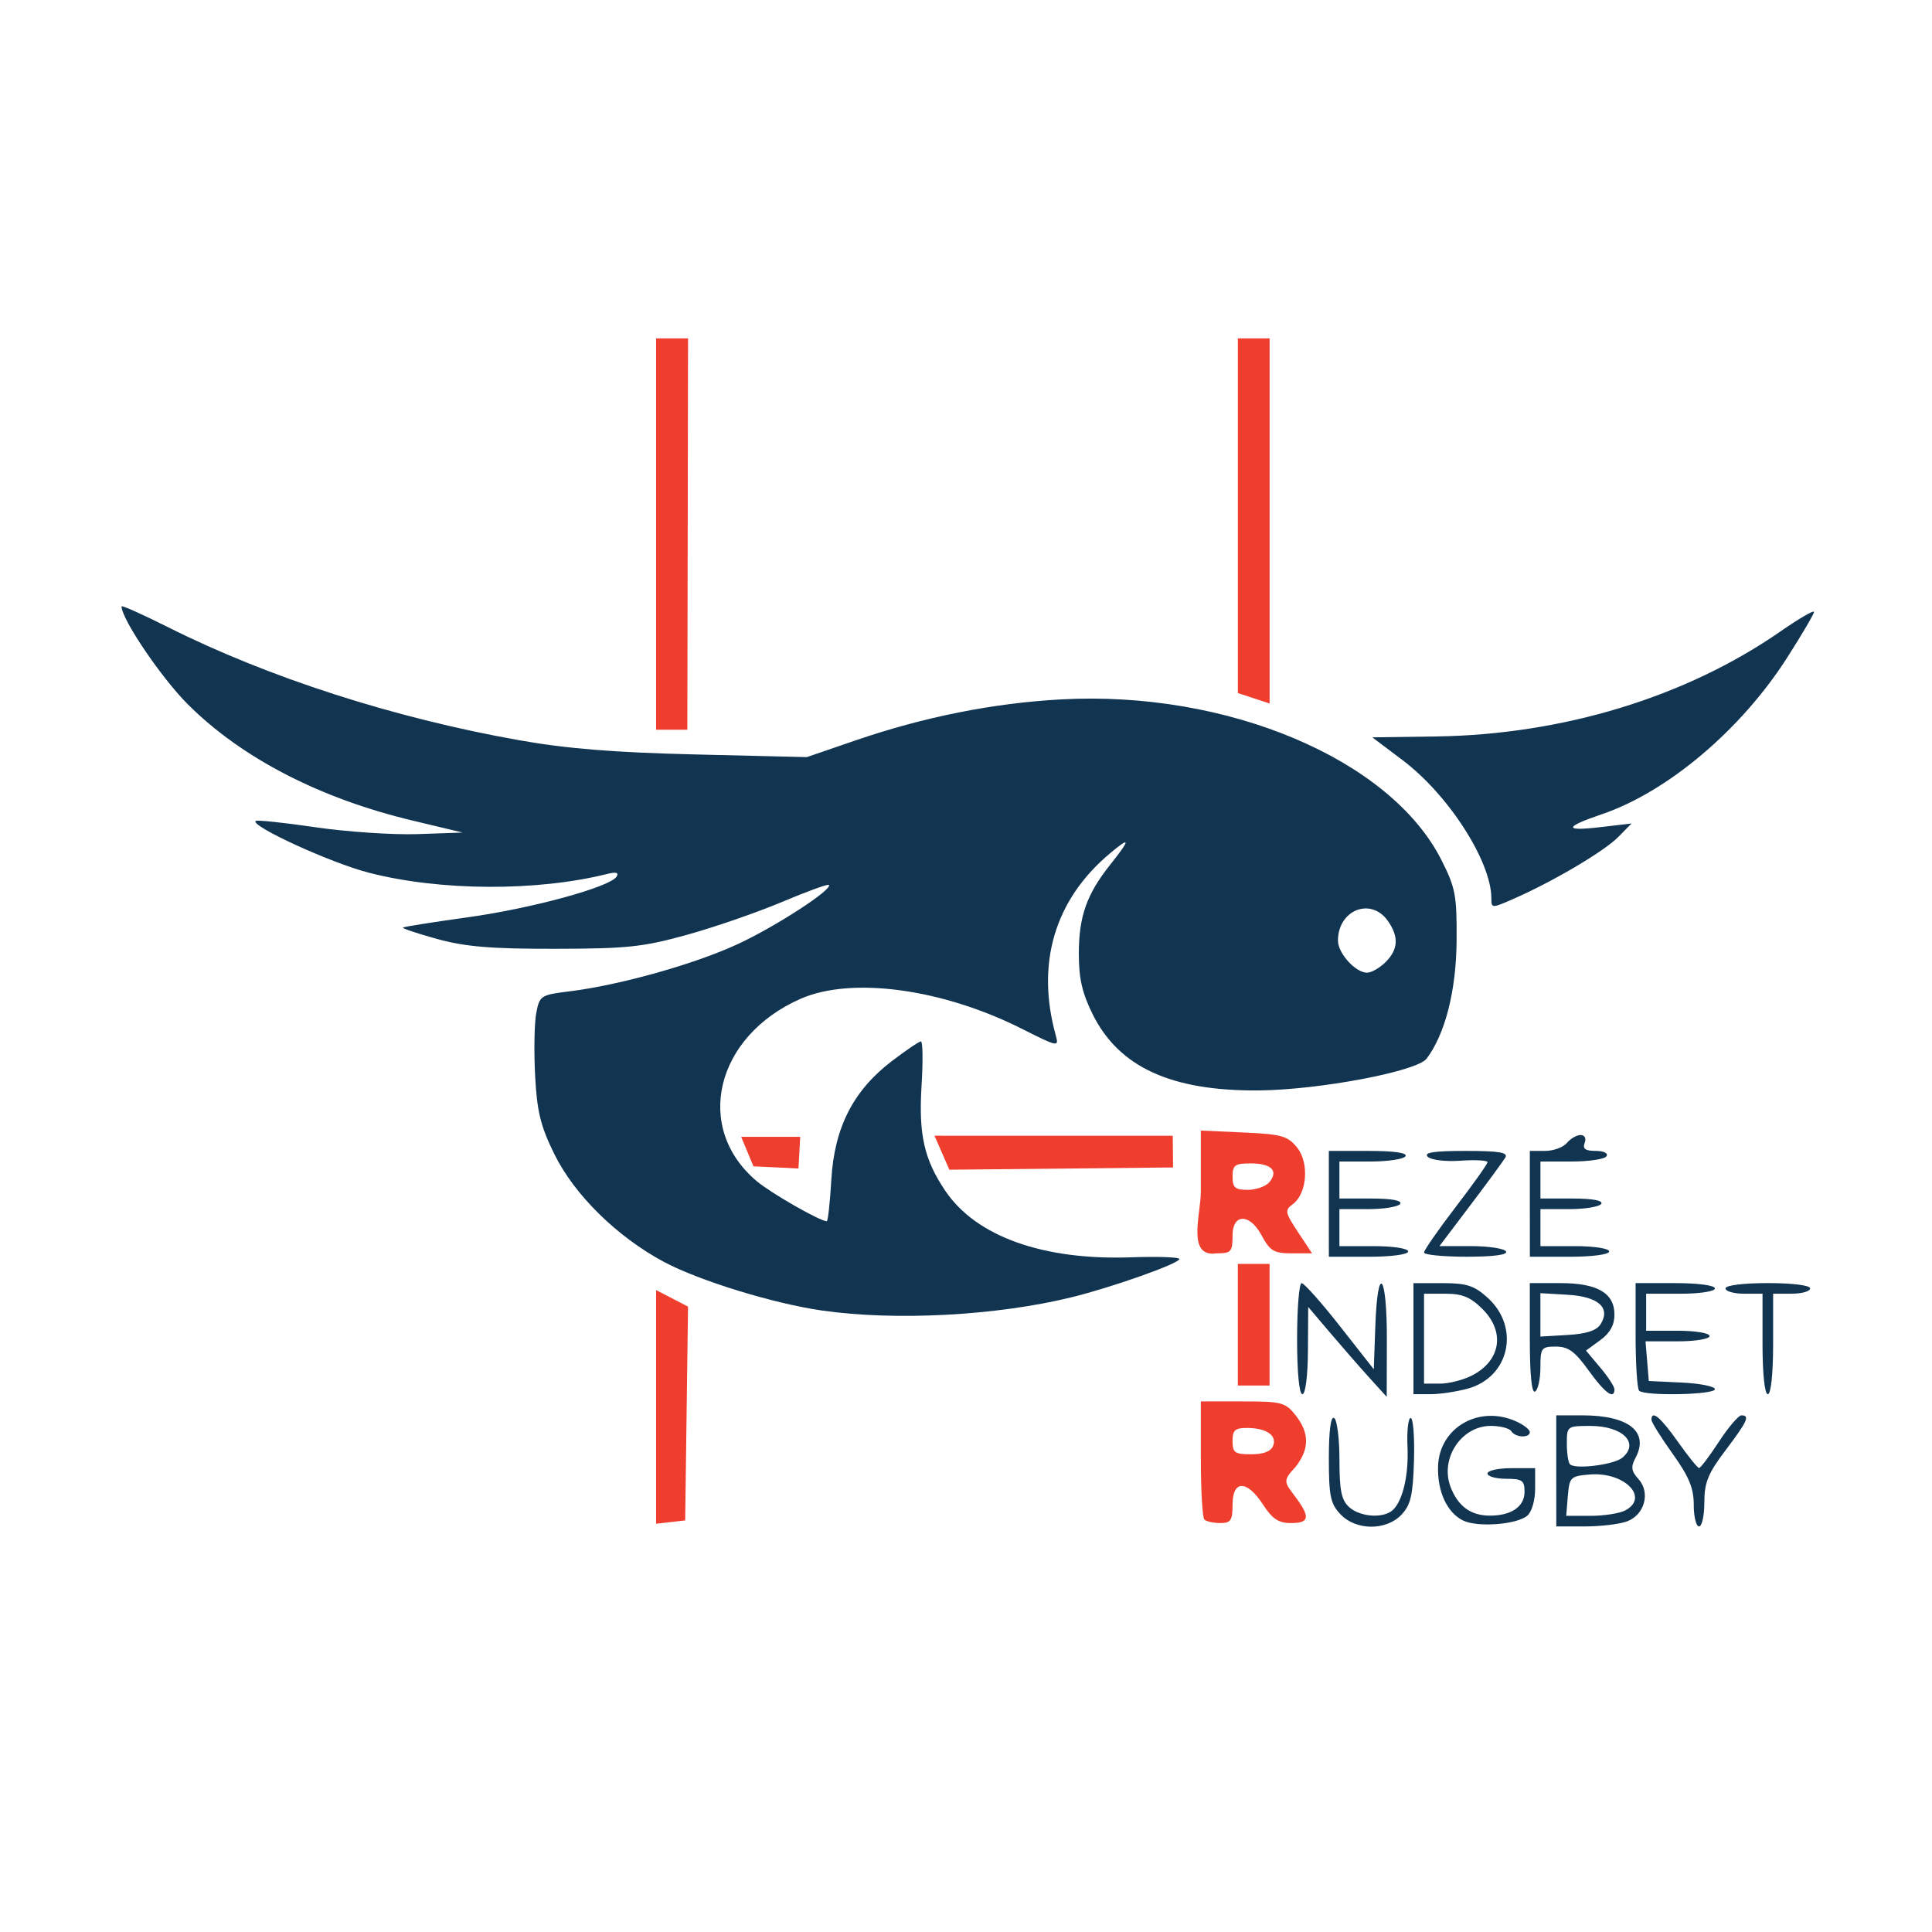 <?xml version="1.0" encoding="UTF-8" standalone="no"?>
<!-- Created with Inkscape (http://www.inkscape.org/) -->

<svg
   xmlns:dc="http://purl.org/dc/elements/1.1/"
   xmlns:cc="http://creativecommons.org/ns#"
   xmlns:rdf="http://www.w3.org/1999/02/22-rdf-syntax-ns#"
   xmlns:svg="http://www.w3.org/2000/svg"
   xmlns="http://www.w3.org/2000/svg"
   xmlns:sodipodi="http://sodipodi.sourceforge.net/DTD/sodipodi-0.dtd"
   xmlns:inkscape="http://www.inkscape.org/namespaces/inkscape"
   width="80"
   height="80"
   viewBox="0 0 21.167 21.167"
   version="1.1"
   id="svg835"
   inkscape:version="0.92.4 (5da689c313, 2019-01-14)"
   sodipodi:docname="rez-capes.svg">
  <defs
     id="defs829" />
  <sodipodi:namedview
     id="base"
     pagecolor="#ffffff"
     bordercolor="#666666"
     borderopacity="1.0"
     inkscape:pageopacity="0.0"
     inkscape:pageshadow="2"
     inkscape:zoom="3.28125"
     inkscape:cx="62.7723"
     inkscape:cy="52.237498"
     inkscape:document-units="mm"
     inkscape:current-layer="layer2"
     showgrid="false"
     inkscape:window-width="1366"
     inkscape:window-height="705"
     inkscape:window-x="-8"
     inkscape:window-y="-8"
     inkscape:window-maximized="1"
     inkscape:snap-global="false"
     units="px" />
  <g
     inkscape:groupmode="layer"
     id="layer2"
     inkscape:label="logo"
     style="opacity:1"
     transform="translate(0,-275.833)">
    <g
       id="g1446"
       transform="matrix(0.219,0,0,0.219,-6.549,276.434)">
      <g
         id="g1438">
        <path
           inkscape:connector-curvature="0"
           id="path1397"
           d="m 62.727,61.795 1.598,0.827 -0.143,10.696 -1.455,0.167 z m 27.428,11.479 c -0.097,-0.097 -0.176,-1.466 -0.176,-3.043 v -2.866 h 2.097 c 1.951,0 2.136,0.049 2.646,0.697 0.7,0.89 0.695,1.691 -0.016,2.594 -0.662,0.696 -0.532,0.76 0,1.48 0.76,1.028 0.711,1.314 -0.227,1.314 -0.613,0 -0.926,-0.208 -1.389,-0.923 -0.804,-1.241 -1.524,-1.243 -1.524,-0.003 0,0.794 -0.088,0.926 -0.617,0.926 -0.34,0 -0.697,-0.079 -0.794,-0.176 z m 3.442,-3.687 c 0.2,-0.521 -0.337,-0.89 -1.304,-0.895 -0.601,-0.003 -0.728,0.111 -0.728,0.657 0,0.581 0.114,0.661 0.934,0.661 0.613,0 0.99,-0.146 1.097,-0.424 z m 1.37,-8.308 c -30.836,121.966 -15.418,60.983 0,0 z m -3.137,2.249 v -3.043 h 0.794 0.794 v 3.043 3.043 h -0.794 -0.794 z m -1.852,-6.643 v -3.071 l 2.143,0.097 c 1.896,0.086 2.203,0.172 2.671,0.75 0.621,0.767 0.503,2.312 -0.217,2.839 -0.407,0.297 -0.385,0.412 0.262,1.39 l 0.705,1.066 h -1.02 c -0.895,0 -1.082,-0.114 -1.519,-0.926 -0.615,-1.111 -1.43,-1.024 -1.437,0 0,0.853 -0.063,0.926 -0.794,0.926 -1.515,0.228 -0.794,-1.946 -0.794,-3.071 z m 4.516,2.038 c -30.521,123.537 -15.261,61.768 0,0 z m -3.091,-2.259 c -28.46,125.043 -14.23,62.521 0,0 z m 2.005,-0.268 c 0.47,-0.567 0.101,-0.938 -0.932,-0.938 -0.795,0 -0.91,0.084 -0.91,0.661 0,0.552 0.126,0.661 0.761,0.661 0.419,0 0.905,-0.173 1.081,-0.385 z M 62.727,14.184 h 1.599 l -0.036,19.579 H 62.727 Z M 91.831,31.928 V 14.184 l 1.588,-8.1e-5 V 32.451 Z"
           style="fill:#ef3e2e;fill-opacity:1;stroke-width:0.265"
           sodipodi:nodetypes="ccccccscscccscssccccsscccccccccccccccccscsccccccccssssscccccccccc" />
        <path
           inkscape:connector-curvature="0"
           id="path1395"
           d="m 71.043,62.821 c -2.444,-0.352 -6.144,-1.489 -7.91,-2.429 -2.347,-1.25 -4.49,-3.355 -5.495,-5.396 -0.692,-1.406 -0.868,-2.125 -0.963,-3.929 -0.064,-1.214 -0.039,-2.619 0.055,-3.12 0.166,-0.884 0.218,-0.918 1.686,-1.1 2.507,-0.312 6.216,-1.353 8.379,-2.352 1.905,-0.88 4.79,-2.754 4.574,-2.97 -0.053,-0.053 -1.1,0.328 -2.328,0.847 -1.227,0.519 -3.362,1.258 -4.745,1.643 -2.214,0.616 -3.002,0.7 -6.615,0.706 -3.207,0.005 -4.493,-0.102 -5.899,-0.489 -0.989,-0.273 -1.763,-0.53 -1.72,-0.572 0.043,-0.042 1.489,-0.271 3.214,-0.51 3.223,-0.445 7.153,-1.518 7.476,-2.041 0.123,-0.2 -0.022,-0.244 -0.452,-0.136 -3.545,0.887 -8.393,0.862 -11.959,-0.062 -1.89,-0.489 -5.905,-2.326 -5.647,-2.584 0.06,-0.06 1.405,0.081 2.988,0.313 1.583,0.232 3.889,0.387 5.124,0.344 l 2.245,-0.078 -2.514,-0.601 c -4.637,-1.108 -8.54,-3.127 -11.232,-5.81 -1.323,-1.319 -3.32,-4.268 -3.32,-4.903 0,-0.07 1.042,0.396 2.315,1.035 5.024,2.522 11.315,4.548 17.563,5.658 2.396,0.426 4.765,0.617 8.839,0.714 l 5.566,0.133 2.412,-0.828 c 3.434,-1.179 6.905,-1.873 10.301,-2.059 8.32,-0.456 16.478,2.986 19.031,8.029 0.708,1.398 0.779,1.777 0.762,4.055 -0.018,2.488 -0.575,4.669 -1.503,5.891 -0.484,0.637 -5.385,1.562 -8.4,1.587 -4.37,0.035 -6.984,-1.162 -8.299,-3.801 -0.527,-1.058 -0.697,-1.798 -0.697,-3.035 0,-1.861 0.391,-2.973 1.564,-4.449 1.038,-1.306 1.033,-1.448 -0.022,-0.561 -2.751,2.315 -3.693,5.488 -2.697,9.085 0.166,0.601 0.122,0.592 -1.699,-0.325 -3.985,-2.007 -8.526,-2.62 -11.074,-1.494 -4.258,1.881 -5.353,6.454 -2.184,9.121 0.715,0.602 3.166,2.003 3.503,2.003 0.059,0 0.161,-0.936 0.228,-2.081 0.151,-2.601 1.094,-4.452 3.016,-5.922 0.713,-0.545 1.373,-0.991 1.466,-0.992 0.093,-8e-4 0.107,0.991 0.032,2.205 -0.153,2.452 0.127,3.697 1.185,5.266 1.542,2.288 4.889,3.486 9.299,3.329 1.327,-0.047 2.413,-0.008 2.413,0.086 -7.9e-4,0.224 -3.397,1.427 -5.425,1.921 -3.751,0.915 -8.794,1.181 -12.435,0.657 z M 99.221,45.388 c 0.636,-0.636 0.672,-1.266 0.117,-2.058 -0.845,-1.207 -2.499,-0.557 -2.499,0.982 0,0.636 0.879,1.605 1.455,1.605 0.218,0 0.635,-0.238 0.926,-0.529 z m 5.292,-3.187 c 0,-1.851 -2.143,-5.186 -4.447,-6.921 l -1.509,-1.137 3.177,-0.044 c 6.349,-0.088 12.522,-1.972 17.266,-5.271 0.91,-0.632 1.654,-1.064 1.654,-0.96 -3e-5,0.104 -0.61,1.142 -1.355,2.306 -2.305,3.602 -5.985,6.707 -9.265,7.818 -1.876,0.635 -1.91,0.859 -0.096,0.647 l 1.587,-0.186 -0.661,0.673 c -0.698,0.71 -3.202,2.194 -5.176,3.067 -1.158,0.512 -1.174,0.512 -1.174,0.008 z"
           style="fill:#113451;fill-opacity:1;stroke-width:0.265"
           sodipodi:nodetypes="cccccsccsccccccccccccccsccsccscccccsccccssscccccccscccsssccccccccssccccc" />
        <path
           style="fill:#113451;fill-opacity:1;stroke-width:0.265"
           d="m 96.958,73.006 c -0.495,-0.526 -0.575,-0.918 -0.575,-2.794 0,-1.387 0.096,-2.122 0.265,-2.018 0.146,0.09 0.265,1.031 0.265,2.091 0,1.532 0.099,2.018 0.484,2.366 0.506,0.458 1.541,0.572 2.079,0.23 0.554,-0.352 0.911,-1.723 0.842,-3.226 -0.037,-0.804 0.034,-1.461 0.159,-1.461 0.124,0 0.199,0.953 0.165,2.117 -0.05,1.735 -0.161,2.224 -0.618,2.712 -0.767,0.819 -2.287,0.811 -3.065,-0.017 z m 6.136,0.317 c -0.803,-0.409 -1.281,-1.443 -1.248,-2.697 0.051,-1.952 2.054,-3.106 3.917,-2.257 0.371,0.169 0.674,0.407 0.674,0.529 0,0.311 -0.728,0.278 -0.926,-0.043 -0.09,-0.146 -0.552,-0.265 -1.028,-0.265 -1.475,0 -2.551,1.632 -2.011,3.052 0.363,0.954 0.998,1.427 1.932,1.437 1.093,0.012 1.769,-0.443 1.769,-1.192 0,-0.569 -0.118,-0.652 -0.926,-0.652 -0.509,0 -0.926,-0.119 -0.926,-0.265 0,-0.146 0.536,-0.265 1.191,-0.265 h 1.191 v 1.026 c 0,0.589 -0.169,1.166 -0.397,1.355 -0.537,0.446 -2.513,0.59 -3.211,0.234 z m 4.666,-2.483 v -2.778 h 1.306 c 2.323,0 3.354,0.826 2.657,2.129 -0.241,0.451 -0.212,0.659 0.149,1.058 0.608,0.672 0.313,1.781 -0.564,2.115 -0.369,0.14 -1.318,0.255 -2.109,0.255 h -1.438 z m 3.457,1.975 c 1.221,-0.653 -0.054,-1.936 -1.783,-1.794 -0.961,0.079 -1.017,0.133 -1.095,1.076 l -0.082,0.992 h 1.224 c 0.673,0 1.454,-0.123 1.736,-0.274 z m -0.156,-2.631 c 0.885,-0.735 0.024,-1.593 -1.6,-1.593 -1.152,0 -1.172,0.015 -1.172,0.882 0,0.485 0.07,0.952 0.155,1.037 0.266,0.266 2.193,0.025 2.617,-0.326 z m 3.578,2.356 c 0,-0.836 -0.238,-1.412 -1.058,-2.557 -0.582,-0.813 -1.058,-1.578 -1.058,-1.699 0,-0.508 0.452,-0.132 1.323,1.101 0.509,0.721 0.986,1.312 1.058,1.312 0.073,5.3e-4 0.52,-0.592 0.994,-1.317 0.474,-0.725 0.98,-1.318 1.124,-1.318 0.439,0 0.307,0.29 -0.796,1.751 -0.874,1.157 -1.058,1.611 -1.058,2.604 0,0.661 -0.119,1.202 -0.265,1.202 -0.146,0 -0.265,-0.485 -0.265,-1.079 z m -19.844,-8.314 c 0,-1.528 0.102,-2.778 0.226,-2.778 0.124,0 0.988,0.969 1.918,2.154 l 1.692,2.154 0.077,-2.154 c 0.114,-3.209 0.586,-2.646 0.577,0.69 l -0.007,2.844 -0.853,-0.94 c -0.469,-0.517 -1.353,-1.529 -1.964,-2.249 l -1.111,-1.309 -0.013,2.183 c -0.008,1.27 -0.124,2.183 -0.278,2.183 -0.16,0 -0.265,-1.102 -0.265,-2.778 z m 5.821,0 v -2.778 h 1.451 c 1.211,0 1.585,0.12 2.258,0.728 1.64,1.479 1.102,3.967 -0.983,4.546 -0.553,0.154 -1.393,0.28 -1.866,0.281 l -0.86,0.001 z m 2.935,1.839 c 1.434,-0.742 1.662,-2.178 0.525,-3.315 -0.602,-0.602 -1.013,-0.773 -1.852,-0.773 h -1.079 v 2.249 2.249 h 0.807 c 0.444,0 1.163,-0.184 1.599,-0.41 z m 2.886,-1.824 v -2.794 h 1.529 c 1.856,0 2.705,0.496 2.705,1.58 0,0.517 -0.226,0.921 -0.712,1.276 l -0.712,0.519 0.712,0.846 c 0.392,0.466 0.712,0.956 0.712,1.091 0,0.537 -0.482,0.185 -1.295,-0.946 -0.68,-0.947 -1.014,-1.191 -1.632,-1.191 -0.729,0 -0.777,0.065 -0.777,1.043 0,0.574 -0.119,1.116 -0.265,1.206 -0.17,0.105 -0.265,-0.835 -0.265,-2.63 z m 3.543,-0.743 c 0.515,-0.82 -0.114,-1.379 -1.652,-1.469 l -1.362,-0.08 v 1.086 1.086 l 1.362,-0.08 c 0.947,-0.056 1.45,-0.221 1.652,-0.543 z m 1.925,3.329 c -0.097,-0.097 -0.176,-1.347 -0.176,-2.778 v -2.602 h 1.984 c 1.147,0 1.984,0.112 1.984,0.265 0,0.149 -0.75,0.265 -1.72,0.265 h -1.72 v 0.926 0.926 h 1.587 c 0.882,0 1.587,0.118 1.587,0.265 0,0.147 -0.711,0.265 -1.603,0.265 h -1.603 l 0.082,0.992 0.082,0.992 1.654,0.079 c 0.909,0.043 1.654,0.192 1.654,0.331 0,0.282 -3.516,0.352 -3.792,0.076 z m 6.174,-2.337 v -2.514 h -0.926 c -0.509,0 -0.926,-0.119 -0.926,-0.265 0,-0.154 0.882,-0.265 2.117,-0.265 1.235,0 2.117,0.11 2.117,0.265 0,0.146 -0.417,0.265 -0.926,0.265 h -0.926 v 2.514 c 0,1.499 -0.107,2.514 -0.265,2.514 -0.158,0 -0.265,-1.014 -0.265,-2.514 z m -21.696,-7.011 v -2.646 h 2 c 1.266,0 1.94,0.097 1.836,0.265 -0.09,0.146 -0.871,0.265 -1.735,0.265 h -1.572 v 0.926 0.926 h 1.603 c 1.001,0 1.542,0.099 1.44,0.265 -0.09,0.146 -0.811,0.265 -1.603,0.265 h -1.44 v 0.926 0.926 h 1.72 c 0.97,0 1.72,0.115 1.72,0.265 0,0.153 -0.838,0.265 -1.984,0.265 h -1.984 z m 4.763,2.435 c 0,-0.116 0.714,-1.142 1.587,-2.281 0.873,-1.139 1.588,-2.145 1.588,-2.237 9e-5,-0.091 -0.607,-0.124 -1.349,-0.073 -0.759,0.053 -1.476,-0.034 -1.641,-0.198 -0.213,-0.213 0.3,-0.292 1.893,-0.292 1.676,0 2.14,0.077 1.989,0.331 -0.108,0.182 -0.894,1.253 -1.747,2.381 l -1.551,2.051 h 1.584 c 0.871,0 1.657,0.119 1.747,0.265 0.104,0.168 -0.615,0.265 -1.969,0.265 -1.173,0 -2.132,-0.095 -2.132,-0.211 z m 5.292,-2.435 v -2.646 h 0.761 c 0.419,0 0.91,-0.179 1.091,-0.397 0.181,-0.218 0.49,-0.397 0.686,-0.397 0.208,0 0.293,0.165 0.204,0.397 -0.112,0.292 0.035,0.397 0.553,0.397 0.403,0 0.635,0.113 0.542,0.265 -0.09,0.146 -0.871,0.265 -1.735,0.265 h -1.572 v 0.926 0.926 h 1.603 c 1.001,0 1.542,0.099 1.44,0.265 -0.09,0.146 -0.811,0.265 -1.603,0.265 h -1.44 v 0.926 0.926 h 1.72 c 0.97,0 1.72,0.115 1.72,0.265 0,0.153 -0.838,0.265 -1.984,0.265 h -1.984 z"
           id="path1423"
           inkscape:connector-curvature="0"
           sodipodi:nodetypes="cscscccscccccccscsccsssscscccccscccsccccccscccssccscscccscssscscccccccccsccccscccccccscccscscssccssssscscccccccccscssscccsssccccsccscssssscsssccscscccscscccsssccccsccscccscsccccscscscscccscscccssscc" />
        <path
           style="color:#000000;font-style:normal;font-variant:normal;font-weight:normal;font-stretch:normal;font-size:medium;line-height:normal;font-family:sans-serif;font-variant-ligatures:normal;font-variant-position:normal;font-variant-caps:normal;font-variant-numeric:normal;font-variant-alternates:normal;font-feature-settings:normal;text-indent:0;text-align:start;text-decoration:none;text-decoration-line:none;text-decoration-style:solid;text-decoration-color:#000000;letter-spacing:normal;word-spacing:normal;text-transform:none;writing-mode:lr-tb;direction:ltr;text-orientation:mixed;dominant-baseline:auto;baseline-shift:baseline;text-anchor:start;white-space:normal;shape-padding:0;clip-rule:nonzero;display:inline;overflow:visible;visibility:visible;opacity:1;isolation:auto;mix-blend-mode:normal;color-interpolation:sRGB;color-interpolation-filters:linearRGB;solid-color:#000000;solid-opacity:1;vector-effect:none;fill:#ef3e2e;fill-opacity:1;fill-rule:nonzero;stroke:none;stroke-width:1.587;stroke-linecap:butt;stroke-linejoin:miter;stroke-miterlimit:4;stroke-dasharray:none;stroke-dashoffset:0;stroke-opacity:1;color-rendering:auto;image-rendering:auto;shape-rendering:auto;text-rendering:auto;enable-background:accumulate"
           d="m 88.574,54.074 -11.919,-5.89e-4 0.743,1.7 11.191,-0.113 z"
           id="path1425"
           inkscape:connector-curvature="0"
           sodipodi:nodetypes="ccccc" />
        <path
           style="color:#000000;font-style:normal;font-variant:normal;font-weight:normal;font-stretch:normal;font-size:medium;line-height:normal;font-family:sans-serif;font-variant-ligatures:normal;font-variant-position:normal;font-variant-caps:normal;font-variant-numeric:normal;font-variant-alternates:normal;font-feature-settings:normal;text-indent:0;text-align:start;text-decoration:none;text-decoration-line:none;text-decoration-style:solid;text-decoration-color:#000000;letter-spacing:normal;word-spacing:normal;text-transform:none;writing-mode:lr-tb;direction:ltr;text-orientation:mixed;dominant-baseline:auto;baseline-shift:baseline;text-anchor:start;white-space:normal;shape-padding:0;clip-rule:nonzero;display:inline;overflow:visible;visibility:visible;opacity:1;isolation:auto;mix-blend-mode:normal;color-interpolation:sRGB;color-interpolation-filters:linearRGB;solid-color:#000000;solid-opacity:1;vector-effect:none;fill:#ee3e2d;fill-opacity:1;fill-rule:nonzero;stroke:none;stroke-width:1.587;stroke-linecap:butt;stroke-linejoin:miter;stroke-miterlimit:4;stroke-dasharray:none;stroke-dashoffset:0;stroke-opacity:1;color-rendering:auto;image-rendering:auto;shape-rendering:auto;text-rendering:auto;enable-background:accumulate"
           d="m 67.598,55.605 c 0.78,0.033 1.451,0.068 2.252,0.109 l 0.086,-1.584 -2.953,-0.001 z"
           id="path1427"
           inkscape:connector-curvature="0"
           sodipodi:nodetypes="ccccc" />
      </g>
    </g>
  </g>
</svg>
